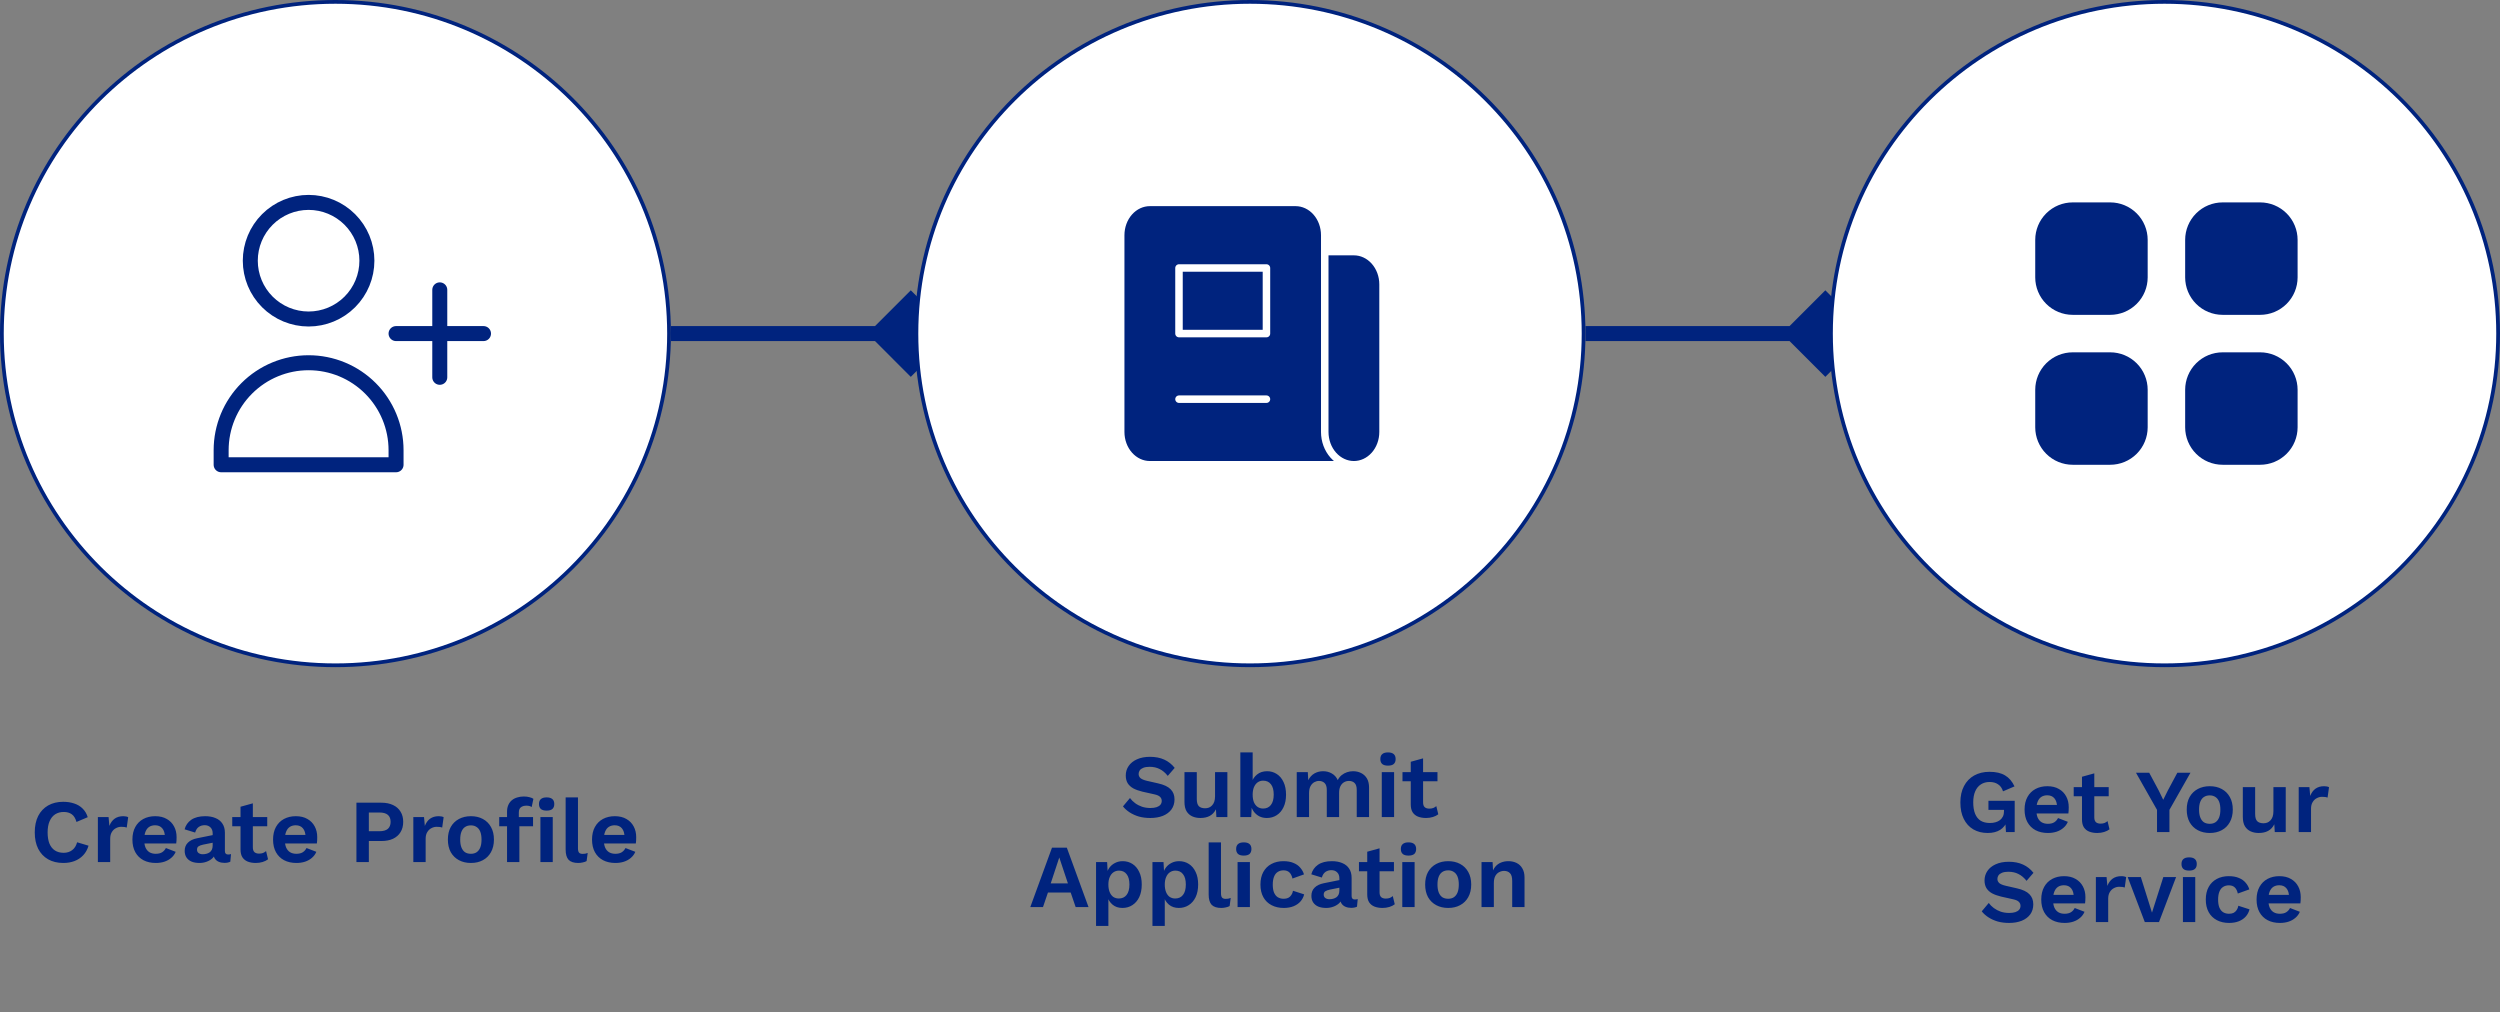 <svg width="667" height="270" viewBox="0 0 667 270" fill="none" xmlns="http://www.w3.org/2000/svg">
<rect x="0" y="0" width="667" height="270" fill="#808080" stroke="none"/>
<path d="M23.624 225.632C23.32 226.656 22.84 227.512 22.184 228.2C21.528 228.888 20.752 229.4 19.856 229.736C18.96 230.072 17.976 230.24 16.904 230.24C15.336 230.24 13.976 229.912 12.824 229.256C11.688 228.6 10.808 227.664 10.184 226.448C9.576 225.232 9.272 223.776 9.272 222.08C9.272 220.384 9.576 218.928 10.184 217.712C10.808 216.496 11.688 215.56 12.824 214.904C13.976 214.248 15.32 213.92 16.856 213.92C17.944 213.92 18.928 214.072 19.808 214.376C20.688 214.664 21.432 215.112 22.04 215.72C22.664 216.328 23.12 217.096 23.408 218.024L20.408 219.296C20.136 218.336 19.72 217.656 19.16 217.256C18.6 216.84 17.88 216.632 17 216.632C16.136 216.632 15.376 216.84 14.72 217.256C14.08 217.672 13.584 218.288 13.232 219.104C12.88 219.904 12.704 220.896 12.704 222.08C12.704 223.248 12.864 224.24 13.184 225.056C13.52 225.872 14.008 226.488 14.648 226.904C15.288 227.32 16.072 227.528 17 227.528C17.864 227.528 18.608 227.296 19.232 226.832C19.872 226.368 20.32 225.664 20.576 224.72L23.624 225.632ZM26.111 230V218H28.967L29.183 220.352C29.503 219.52 29.967 218.88 30.575 218.432C31.199 217.984 31.975 217.76 32.903 217.76C33.175 217.76 33.423 217.784 33.647 217.832C33.871 217.88 34.055 217.944 34.199 218.024L33.815 220.784C33.655 220.72 33.455 220.672 33.215 220.64C32.991 220.608 32.695 220.592 32.327 220.592C31.847 220.592 31.383 220.712 30.935 220.952C30.487 221.176 30.119 221.528 29.831 222.008C29.543 222.472 29.399 223.064 29.399 223.784V230H26.111ZM41.569 230.24C40.305 230.24 39.201 229.992 38.257 229.496C37.329 229 36.609 228.288 36.097 227.36C35.585 226.432 35.329 225.312 35.329 224C35.329 222.688 35.585 221.568 36.097 220.64C36.609 219.712 37.321 219 38.233 218.504C39.161 218.008 40.217 217.76 41.401 217.76C42.617 217.76 43.649 218.008 44.497 218.504C45.345 218.984 45.993 219.648 46.441 220.496C46.889 221.328 47.113 222.28 47.113 223.352C47.113 223.672 47.105 223.976 47.089 224.264C47.073 224.552 47.049 224.808 47.017 225.032H37.441V222.752H45.577L43.993 223.328C43.993 222.32 43.761 221.544 43.297 221C42.849 220.456 42.209 220.184 41.377 220.184C40.769 220.184 40.241 220.328 39.793 220.616C39.361 220.904 39.033 221.336 38.809 221.912C38.585 222.472 38.473 223.184 38.473 224.048C38.473 224.896 38.593 225.6 38.833 226.16C39.089 226.704 39.441 227.112 39.889 227.384C40.353 227.656 40.905 227.792 41.545 227.792C42.249 227.792 42.817 227.656 43.249 227.384C43.681 227.112 44.017 226.736 44.257 226.256L46.873 227.264C46.617 227.888 46.225 228.424 45.697 228.872C45.185 229.32 44.569 229.664 43.849 229.904C43.145 230.128 42.385 230.24 41.569 230.24ZM56.74 222.344C56.74 221.656 56.54 221.12 56.14 220.736C55.756 220.352 55.244 220.16 54.604 220.16C54.012 220.16 53.492 220.312 53.044 220.616C52.596 220.92 52.268 221.424 52.06 222.128L49.252 221.264C49.524 220.208 50.116 219.36 51.028 218.72C51.956 218.08 53.196 217.76 54.748 217.76C55.804 217.76 56.724 217.928 57.508 218.264C58.292 218.584 58.9 219.072 59.332 219.728C59.78 220.384 60.004 221.208 60.004 222.2V227.072C60.004 227.68 60.292 227.984 60.868 227.984C61.14 227.984 61.396 227.944 61.636 227.864L61.444 229.904C61.028 230.112 60.508 230.216 59.884 230.216C59.324 230.216 58.82 230.12 58.372 229.928C57.924 229.736 57.572 229.448 57.316 229.064C57.06 228.664 56.932 228.168 56.932 227.576V227.48L57.508 227.384C57.412 227.992 57.148 228.512 56.716 228.944C56.284 229.36 55.756 229.68 55.132 229.904C54.524 230.128 53.892 230.24 53.236 230.24C52.42 230.24 51.716 230.12 51.124 229.88C50.532 229.624 50.076 229.256 49.756 228.776C49.436 228.296 49.276 227.704 49.276 227C49.276 226.104 49.564 225.376 50.14 224.816C50.716 224.24 51.54 223.848 52.612 223.64L57.124 222.728L57.1 224.768L54.22 225.344C53.676 225.456 53.26 225.608 52.972 225.8C52.7 225.976 52.564 226.272 52.564 226.688C52.564 227.088 52.708 227.392 52.996 227.6C53.3 227.808 53.66 227.912 54.076 227.912C54.412 227.912 54.74 227.872 55.06 227.792C55.38 227.712 55.668 227.584 55.924 227.408C56.18 227.232 56.38 226.992 56.524 226.688C56.668 226.384 56.74 226.016 56.74 225.584V222.344ZM67.46 214.328V226.088C67.46 226.664 67.604 227.088 67.892 227.36C68.196 227.616 68.604 227.744 69.116 227.744C69.516 227.744 69.868 227.688 70.172 227.576C70.476 227.448 70.748 227.28 70.988 227.072L71.516 229.256C71.132 229.56 70.652 229.8 70.076 229.976C69.5 230.152 68.892 230.24 68.252 230.24C67.452 230.24 66.74 230.12 66.116 229.88C65.508 229.64 65.028 229.256 64.676 228.728C64.34 228.2 64.172 227.496 64.172 226.616V215.24L67.46 214.328ZM71.3 218V220.448H61.964V218H71.3ZM79.093 230.24C77.829 230.24 76.725 229.992 75.781 229.496C74.853 229 74.133 228.288 73.621 227.36C73.109 226.432 72.853 225.312 72.853 224C72.853 222.688 73.109 221.568 73.621 220.64C74.133 219.712 74.845 219 75.757 218.504C76.685 218.008 77.741 217.76 78.925 217.76C80.141 217.76 81.173 218.008 82.021 218.504C82.869 218.984 83.517 219.648 83.965 220.496C84.413 221.328 84.637 222.28 84.637 223.352C84.637 223.672 84.629 223.976 84.613 224.264C84.597 224.552 84.573 224.808 84.541 225.032H74.965V222.752H83.101L81.517 223.328C81.517 222.32 81.285 221.544 80.821 221C80.373 220.456 79.733 220.184 78.901 220.184C78.293 220.184 77.765 220.328 77.317 220.616C76.885 220.904 76.557 221.336 76.333 221.912C76.109 222.472 75.997 223.184 75.997 224.048C75.997 224.896 76.117 225.6 76.357 226.16C76.613 226.704 76.965 227.112 77.413 227.384C77.877 227.656 78.429 227.792 79.069 227.792C79.773 227.792 80.341 227.656 80.773 227.384C81.205 227.112 81.541 226.736 81.781 226.256L84.397 227.264C84.141 227.888 83.749 228.424 83.221 228.872C82.709 229.32 82.093 229.664 81.373 229.904C80.669 230.128 79.909 230.24 79.093 230.24ZM101.743 214.16C102.959 214.16 103.999 214.368 104.863 214.784C105.727 215.184 106.391 215.768 106.855 216.536C107.335 217.288 107.575 218.2 107.575 219.272C107.575 220.344 107.335 221.264 106.855 222.032C106.391 222.784 105.727 223.368 104.863 223.784C103.999 224.184 102.959 224.384 101.743 224.384H98.407V230H95.095V214.16H101.743ZM101.239 221.768C102.231 221.768 102.975 221.56 103.471 221.144C103.967 220.712 104.215 220.088 104.215 219.272C104.215 218.44 103.967 217.816 103.471 217.4C102.975 216.984 102.231 216.776 101.239 216.776H98.407V221.768H101.239ZM110.275 230V218H113.131L113.347 220.352C113.667 219.52 114.131 218.88 114.739 218.432C115.363 217.984 116.139 217.76 117.067 217.76C117.339 217.76 117.587 217.784 117.811 217.832C118.035 217.88 118.219 217.944 118.363 218.024L117.979 220.784C117.819 220.72 117.619 220.672 117.379 220.64C117.155 220.608 116.859 220.592 116.491 220.592C116.011 220.592 115.547 220.712 115.099 220.952C114.651 221.176 114.283 221.528 113.995 222.008C113.707 222.472 113.563 223.064 113.563 223.784V230H110.275ZM125.638 217.76C126.854 217.76 127.918 218.008 128.83 218.504C129.758 219 130.478 219.712 130.99 220.64C131.518 221.568 131.782 222.688 131.782 224C131.782 225.296 131.518 226.416 130.99 227.36C130.478 228.288 129.758 229 128.83 229.496C127.918 229.992 126.854 230.24 125.638 230.24C124.438 230.24 123.374 229.992 122.446 229.496C121.518 229 120.79 228.288 120.262 227.36C119.75 226.416 119.494 225.296 119.494 224C119.494 222.688 119.75 221.568 120.262 220.64C120.79 219.712 121.518 219 122.446 218.504C123.374 218.008 124.438 217.76 125.638 217.76ZM125.638 220.208C125.03 220.208 124.51 220.352 124.078 220.64C123.662 220.912 123.342 221.328 123.118 221.888C122.894 222.448 122.782 223.152 122.782 224C122.782 224.848 122.894 225.552 123.118 226.112C123.342 226.672 123.662 227.096 124.078 227.384C124.51 227.656 125.03 227.792 125.638 227.792C126.23 227.792 126.734 227.656 127.15 227.384C127.582 227.096 127.91 226.672 128.134 226.112C128.358 225.552 128.47 224.848 128.47 224C128.47 223.152 128.358 222.448 128.134 221.888C127.91 221.328 127.582 220.912 127.15 220.64C126.734 220.352 126.23 220.208 125.638 220.208ZM139.768 212.504C140.328 212.504 140.832 212.568 141.28 212.696C141.744 212.808 142.088 212.952 142.312 213.128L141.856 215.312C141.68 215.2 141.48 215.112 141.256 215.048C141.032 214.984 140.768 214.952 140.464 214.952C139.84 214.952 139.344 215.096 138.976 215.384C138.608 215.656 138.424 216.128 138.424 216.8V218.456L138.568 219.104V230H135.28V216.56C135.28 215.888 135.392 215.296 135.616 214.784C135.84 214.272 136.152 213.848 136.552 213.512C136.952 213.176 137.424 212.928 137.968 212.768C138.528 212.592 139.128 212.504 139.768 212.504ZM142.216 218V220.448H133.192V218H142.216ZM145.84 216.272C145.152 216.272 144.64 216.128 144.304 215.84C143.968 215.536 143.8 215.096 143.8 214.52C143.8 213.928 143.968 213.488 144.304 213.2C144.64 212.896 145.152 212.744 145.84 212.744C146.528 212.744 147.04 212.896 147.376 213.2C147.712 213.488 147.88 213.928 147.88 214.52C147.88 215.096 147.712 215.536 147.376 215.84C147.04 216.128 146.528 216.272 145.84 216.272ZM147.472 218V230H144.184V218H147.472ZM154.202 212.744V226.304C154.202 226.864 154.298 227.256 154.49 227.48C154.682 227.704 155.002 227.816 155.45 227.816C155.722 227.816 155.946 227.8 156.122 227.768C156.298 227.72 156.522 227.656 156.794 227.576L156.506 229.736C156.234 229.896 155.89 230.016 155.474 230.096C155.074 230.192 154.674 230.24 154.274 230.24C153.106 230.24 152.25 229.96 151.706 229.4C151.178 228.824 150.914 227.912 150.914 226.664V212.744H154.202ZM164.194 230.24C162.93 230.24 161.826 229.992 160.882 229.496C159.954 229 159.234 228.288 158.722 227.36C158.21 226.432 157.954 225.312 157.954 224C157.954 222.688 158.21 221.568 158.722 220.64C159.234 219.712 159.946 219 160.858 218.504C161.786 218.008 162.842 217.76 164.026 217.76C165.242 217.76 166.274 218.008 167.122 218.504C167.97 218.984 168.618 219.648 169.066 220.496C169.514 221.328 169.738 222.28 169.738 223.352C169.738 223.672 169.73 223.976 169.714 224.264C169.698 224.552 169.674 224.808 169.642 225.032H160.066V222.752H168.202L166.618 223.328C166.618 222.32 166.386 221.544 165.922 221C165.474 220.456 164.834 220.184 164.002 220.184C163.394 220.184 162.866 220.328 162.418 220.616C161.986 220.904 161.658 221.336 161.434 221.912C161.21 222.472 161.098 223.184 161.098 224.048C161.098 224.896 161.218 225.6 161.458 226.16C161.714 226.704 162.066 227.112 162.514 227.384C162.978 227.656 163.53 227.792 164.17 227.792C164.874 227.792 165.442 227.656 165.874 227.384C166.306 227.112 166.642 226.736 166.882 226.256L169.498 227.264C169.242 227.888 168.85 228.424 168.322 228.872C167.81 229.32 167.194 229.664 166.474 229.904C165.77 230.128 165.01 230.24 164.194 230.24Z" fill="#00237E"/>
<path d="M306.832 201.92C308.272 201.92 309.536 202.168 310.624 202.664C311.712 203.16 312.64 203.896 313.408 204.872L311.56 207.008C310.904 206.176 310.184 205.568 309.4 205.184C308.632 204.784 307.736 204.584 306.712 204.584C306.04 204.584 305.48 204.672 305.032 204.848C304.6 205.024 304.28 205.256 304.072 205.544C303.88 205.832 303.784 206.152 303.784 206.504C303.784 206.936 303.952 207.304 304.288 207.608C304.624 207.896 305.2 208.136 306.016 208.328L308.968 209C310.536 209.352 311.656 209.88 312.328 210.584C313.016 211.272 313.36 212.168 313.36 213.272C313.36 214.312 313.088 215.208 312.544 215.96C312 216.696 311.24 217.264 310.264 217.664C309.288 218.048 308.168 218.24 306.904 218.24C305.8 218.24 304.784 218.112 303.856 217.856C302.944 217.584 302.128 217.216 301.408 216.752C300.688 216.288 300.088 215.752 299.608 215.144L301.48 212.912C301.848 213.424 302.304 213.88 302.848 214.28C303.392 214.68 304.008 215 304.696 215.24C305.4 215.464 306.136 215.576 306.904 215.576C307.56 215.576 308.112 215.504 308.56 215.36C309.024 215.2 309.368 214.984 309.592 214.712C309.832 214.424 309.952 214.08 309.952 213.68C309.952 213.264 309.808 212.912 309.52 212.624C309.248 212.32 308.736 212.088 307.984 211.928L304.768 211.208C303.84 210.984 303.04 210.696 302.368 210.344C301.712 209.976 301.208 209.512 300.856 208.952C300.52 208.376 300.352 207.696 300.352 206.912C300.352 205.968 300.608 205.12 301.12 204.368C301.632 203.616 302.368 203.024 303.328 202.592C304.304 202.144 305.472 201.92 306.832 201.92ZM320.263 218.24C319.463 218.24 318.743 218.096 318.103 217.808C317.463 217.52 316.951 217.064 316.567 216.44C316.199 215.8 316.015 214.976 316.015 213.968V206H319.303V213.176C319.303 214.104 319.495 214.752 319.879 215.12C320.263 215.472 320.815 215.648 321.535 215.648C321.871 215.648 322.199 215.592 322.519 215.48C322.839 215.352 323.119 215.16 323.359 214.904C323.615 214.648 323.815 214.32 323.959 213.92C324.103 213.504 324.175 213.016 324.175 212.456V206H327.463V218H324.535L324.415 215.912C324.015 216.712 323.463 217.304 322.759 217.688C322.071 218.056 321.239 218.24 320.263 218.24ZM337.979 218.24C337.243 218.24 336.571 218.088 335.963 217.784C335.371 217.464 334.875 217.032 334.475 216.488C334.091 215.928 333.827 215.304 333.683 214.616L334.019 214.184L333.827 218H330.923V200.744H334.211V209.384L333.899 208.88C334.155 207.984 334.643 207.24 335.363 206.648C336.083 206.056 336.987 205.76 338.075 205.76C339.019 205.76 339.875 206.008 340.643 206.504C341.411 207 342.011 207.712 342.443 208.64C342.891 209.568 343.115 210.696 343.115 212.024C343.115 213.32 342.891 214.432 342.443 215.36C342.011 216.288 341.403 217 340.619 217.496C339.851 217.992 338.971 218.24 337.979 218.24ZM336.995 215.72C337.875 215.72 338.563 215.408 339.059 214.784C339.571 214.144 339.827 213.216 339.827 212C339.827 210.784 339.579 209.864 339.083 209.24C338.587 208.6 337.899 208.28 337.019 208.28C336.443 208.28 335.947 208.432 335.531 208.736C335.115 209.04 334.787 209.472 334.547 210.032C334.323 210.592 334.211 211.256 334.211 212.024C334.211 212.808 334.323 213.48 334.547 214.04C334.787 214.584 335.115 215 335.531 215.288C335.963 215.576 336.451 215.72 336.995 215.72ZM345.97 218V206H348.922L349.042 208.16C349.442 207.36 349.986 206.76 350.674 206.36C351.378 205.96 352.154 205.76 353.002 205.76C353.866 205.76 354.642 205.96 355.33 206.36C356.034 206.76 356.562 207.352 356.914 208.136C357.17 207.608 357.514 207.168 357.946 206.816C358.378 206.464 358.858 206.2 359.386 206.024C359.914 205.848 360.45 205.76 360.994 205.76C361.778 205.76 362.49 205.92 363.13 206.24C363.786 206.56 364.306 207.04 364.69 207.68C365.074 208.32 365.266 209.136 365.266 210.128V218H361.978V210.776C361.978 209.896 361.786 209.272 361.402 208.904C361.018 208.536 360.522 208.352 359.914 208.352C359.434 208.352 358.986 208.472 358.57 208.712C358.17 208.952 357.85 209.312 357.61 209.792C357.386 210.256 357.274 210.84 357.274 211.544V218H353.986V210.776C353.986 209.896 353.786 209.272 353.386 208.904C353.002 208.536 352.506 208.352 351.898 208.352C351.482 208.352 351.066 208.464 350.65 208.688C350.25 208.912 349.914 209.264 349.642 209.744C349.386 210.224 349.258 210.856 349.258 211.64V218H345.97ZM370.314 204.272C369.626 204.272 369.114 204.128 368.778 203.84C368.442 203.536 368.274 203.096 368.274 202.52C368.274 201.928 368.442 201.488 368.778 201.2C369.114 200.896 369.626 200.744 370.314 200.744C371.002 200.744 371.514 200.896 371.85 201.2C372.186 201.488 372.354 201.928 372.354 202.52C372.354 203.096 372.186 203.536 371.85 203.84C371.514 204.128 371.002 204.272 370.314 204.272ZM371.946 206V218H368.658V206H371.946ZM379.679 202.328V214.088C379.679 214.664 379.823 215.088 380.111 215.36C380.415 215.616 380.823 215.744 381.335 215.744C381.735 215.744 382.087 215.688 382.391 215.576C382.695 215.448 382.967 215.28 383.207 215.072L383.735 217.256C383.351 217.56 382.871 217.8 382.295 217.976C381.719 218.152 381.111 218.24 380.471 218.24C379.671 218.24 378.959 218.12 378.335 217.88C377.727 217.64 377.247 217.256 376.895 216.728C376.559 216.2 376.391 215.496 376.391 214.616V203.24L379.679 202.328ZM383.519 206V208.448H374.183V206H383.519ZM290.414 242H286.982L285.662 238.136H279.59L278.27 242H274.886L280.67 226.16H284.63L290.414 242ZM280.334 235.688H284.918L282.614 228.776L280.334 235.688ZM292.427 247.04V230H295.379L295.595 233.816L295.187 233.384C295.331 232.68 295.595 232.056 295.979 231.512C296.379 230.968 296.883 230.544 297.491 230.24C298.099 229.92 298.779 229.76 299.531 229.76C300.507 229.76 301.379 230.008 302.147 230.504C302.915 231 303.515 231.712 303.947 232.64C304.395 233.552 304.619 234.664 304.619 235.976C304.619 237.288 304.395 238.416 303.947 239.36C303.499 240.288 302.883 241 302.099 241.496C301.331 241.992 300.451 242.24 299.459 242.24C298.403 242.24 297.523 241.944 296.819 241.352C296.131 240.76 295.659 240.016 295.403 239.12L295.715 238.616V247.04H292.427ZM298.499 239.72C299.379 239.72 300.067 239.408 300.563 238.784C301.075 238.144 301.331 237.216 301.331 236C301.331 234.784 301.083 233.864 300.587 233.24C300.107 232.6 299.427 232.28 298.547 232.28C297.987 232.28 297.491 232.432 297.059 232.736C296.643 233.024 296.315 233.448 296.075 234.008C295.835 234.552 295.715 235.216 295.715 236C295.715 236.768 295.827 237.432 296.051 237.992C296.275 238.552 296.595 238.984 297.011 239.288C297.443 239.576 297.939 239.72 298.499 239.72ZM307.474 247.04V230H310.426L310.642 233.816L310.234 233.384C310.378 232.68 310.642 232.056 311.026 231.512C311.426 230.968 311.93 230.544 312.538 230.24C313.146 229.92 313.826 229.76 314.578 229.76C315.554 229.76 316.426 230.008 317.194 230.504C317.962 231 318.562 231.712 318.994 232.64C319.442 233.552 319.666 234.664 319.666 235.976C319.666 237.288 319.442 238.416 318.994 239.36C318.546 240.288 317.93 241 317.146 241.496C316.378 241.992 315.498 242.24 314.506 242.24C313.45 242.24 312.57 241.944 311.866 241.352C311.178 240.76 310.706 240.016 310.45 239.12L310.762 238.616V247.04H307.474ZM313.546 239.72C314.426 239.72 315.114 239.408 315.61 238.784C316.122 238.144 316.378 237.216 316.378 236C316.378 234.784 316.13 233.864 315.634 233.24C315.154 232.6 314.474 232.28 313.594 232.28C313.034 232.28 312.538 232.432 312.106 232.736C311.69 233.024 311.362 233.448 311.122 234.008C310.882 234.552 310.762 235.216 310.762 236C310.762 236.768 310.874 237.432 311.098 237.992C311.322 238.552 311.642 238.984 312.058 239.288C312.49 239.576 312.986 239.72 313.546 239.72ZM325.761 224.744V238.304C325.761 238.864 325.857 239.256 326.049 239.48C326.241 239.704 326.561 239.816 327.009 239.816C327.281 239.816 327.505 239.8 327.681 239.768C327.857 239.72 328.081 239.656 328.353 239.576L328.065 241.736C327.793 241.896 327.449 242.016 327.033 242.096C326.633 242.192 326.233 242.24 325.833 242.24C324.665 242.24 323.809 241.96 323.265 241.4C322.737 240.824 322.473 239.912 322.473 238.664V224.744H325.761ZM331.841 228.272C331.153 228.272 330.641 228.128 330.305 227.84C329.969 227.536 329.801 227.096 329.801 226.52C329.801 225.928 329.969 225.488 330.305 225.2C330.641 224.896 331.153 224.744 331.841 224.744C332.529 224.744 333.041 224.896 333.377 225.2C333.713 225.488 333.881 225.928 333.881 226.52C333.881 227.096 333.713 227.536 333.377 227.84C333.041 228.128 332.529 228.272 331.841 228.272ZM333.473 230V242H330.185V230H333.473ZM342.406 229.76C343.478 229.76 344.382 229.92 345.118 230.24C345.87 230.544 346.47 230.968 346.918 231.512C347.382 232.04 347.71 232.632 347.902 233.288L344.83 234.392C344.67 233.672 344.398 233.128 344.014 232.76C343.63 232.392 343.11 232.208 342.454 232.208C341.846 232.208 341.326 232.352 340.894 232.64C340.462 232.912 340.134 233.336 339.91 233.912C339.686 234.472 339.574 235.176 339.574 236.024C339.574 236.872 339.686 237.576 339.91 238.136C340.15 238.696 340.486 239.112 340.918 239.384C341.366 239.656 341.886 239.792 342.478 239.792C342.958 239.792 343.366 239.712 343.702 239.552C344.038 239.376 344.31 239.128 344.518 238.808C344.742 238.488 344.894 238.104 344.974 237.656L347.95 238.616C347.774 239.336 347.446 239.968 346.966 240.512C346.486 241.056 345.87 241.48 345.118 241.784C344.366 242.088 343.494 242.24 342.502 242.24C341.27 242.24 340.182 241.992 339.238 241.496C338.294 241 337.566 240.288 337.054 239.36C336.542 238.432 336.286 237.312 336.286 236C336.286 234.688 336.542 233.568 337.054 232.64C337.566 231.712 338.286 231 339.214 230.504C340.142 230.008 341.206 229.76 342.406 229.76ZM357.345 234.344C357.345 233.656 357.145 233.12 356.745 232.736C356.361 232.352 355.849 232.16 355.209 232.16C354.617 232.16 354.097 232.312 353.649 232.616C353.201 232.92 352.873 233.424 352.665 234.128L349.857 233.264C350.129 232.208 350.721 231.36 351.633 230.72C352.561 230.08 353.801 229.76 355.353 229.76C356.409 229.76 357.329 229.928 358.113 230.264C358.897 230.584 359.505 231.072 359.937 231.728C360.385 232.384 360.609 233.208 360.609 234.2V239.072C360.609 239.68 360.897 239.984 361.473 239.984C361.745 239.984 362.001 239.944 362.241 239.864L362.049 241.904C361.633 242.112 361.113 242.216 360.489 242.216C359.929 242.216 359.425 242.12 358.977 241.928C358.529 241.736 358.177 241.448 357.921 241.064C357.665 240.664 357.537 240.168 357.537 239.576V239.48L358.113 239.384C358.017 239.992 357.753 240.512 357.321 240.944C356.889 241.36 356.361 241.68 355.737 241.904C355.129 242.128 354.497 242.24 353.841 242.24C353.025 242.24 352.321 242.12 351.729 241.88C351.137 241.624 350.681 241.256 350.361 240.776C350.041 240.296 349.881 239.704 349.881 239C349.881 238.104 350.169 237.376 350.745 236.816C351.321 236.24 352.145 235.848 353.217 235.64L357.729 234.728L357.705 236.768L354.825 237.344C354.281 237.456 353.865 237.608 353.577 237.8C353.305 237.976 353.169 238.272 353.169 238.688C353.169 239.088 353.313 239.392 353.601 239.6C353.905 239.808 354.265 239.912 354.681 239.912C355.017 239.912 355.345 239.872 355.665 239.792C355.985 239.712 356.273 239.584 356.529 239.408C356.785 239.232 356.985 238.992 357.129 238.688C357.273 238.384 357.345 238.016 357.345 237.584V234.344ZM368.066 226.328V238.088C368.066 238.664 368.21 239.088 368.498 239.36C368.802 239.616 369.21 239.744 369.722 239.744C370.122 239.744 370.474 239.688 370.778 239.576C371.082 239.448 371.354 239.28 371.594 239.072L372.122 241.256C371.738 241.56 371.258 241.8 370.682 241.976C370.106 242.152 369.498 242.24 368.858 242.24C368.058 242.24 367.346 242.12 366.722 241.88C366.114 241.64 365.634 241.256 365.282 240.728C364.946 240.2 364.778 239.496 364.778 238.616V227.24L368.066 226.328ZM371.906 230V232.448H362.57V230H371.906ZM375.786 228.272C375.098 228.272 374.586 228.128 374.25 227.84C373.914 227.536 373.746 227.096 373.746 226.52C373.746 225.928 373.914 225.488 374.25 225.2C374.586 224.896 375.098 224.744 375.786 224.744C376.474 224.744 376.986 224.896 377.322 225.2C377.658 225.488 377.826 225.928 377.826 226.52C377.826 227.096 377.658 227.536 377.322 227.84C376.986 228.128 376.474 228.272 375.786 228.272ZM377.418 230V242H374.13V230H377.418ZM386.376 229.76C387.592 229.76 388.656 230.008 389.568 230.504C390.496 231 391.216 231.712 391.728 232.64C392.256 233.568 392.52 234.688 392.52 236C392.52 237.296 392.256 238.416 391.728 239.36C391.216 240.288 390.496 241 389.568 241.496C388.656 241.992 387.592 242.24 386.376 242.24C385.176 242.24 384.112 241.992 383.184 241.496C382.256 241 381.528 240.288 381 239.36C380.488 238.416 380.232 237.296 380.232 236C380.232 234.688 380.488 233.568 381 232.64C381.528 231.712 382.256 231 383.184 230.504C384.112 230.008 385.176 229.76 386.376 229.76ZM386.376 232.208C385.768 232.208 385.248 232.352 384.816 232.64C384.4 232.912 384.08 233.328 383.856 233.888C383.632 234.448 383.52 235.152 383.52 236C383.52 236.848 383.632 237.552 383.856 238.112C384.08 238.672 384.4 239.096 384.816 239.384C385.248 239.656 385.768 239.792 386.376 239.792C386.968 239.792 387.472 239.656 387.888 239.384C388.32 239.096 388.648 238.672 388.872 238.112C389.096 237.552 389.208 236.848 389.208 236C389.208 235.152 389.096 234.448 388.872 233.888C388.648 233.328 388.32 232.912 387.888 232.64C387.472 232.352 386.968 232.208 386.376 232.208ZM395.271 242V230H398.223L398.415 233.6L398.007 233.216C398.199 232.432 398.503 231.784 398.919 231.272C399.335 230.76 399.839 230.384 400.431 230.144C401.039 229.888 401.703 229.76 402.423 229.76C403.255 229.76 403.991 229.92 404.631 230.24C405.287 230.56 405.799 231.048 406.167 231.704C406.551 232.344 406.743 233.152 406.743 234.128V242H403.455V235.064C403.455 234.04 403.255 233.336 402.855 232.952C402.455 232.552 401.935 232.352 401.295 232.352C400.847 232.352 400.407 232.464 399.975 232.688C399.559 232.896 399.215 233.24 398.943 233.72C398.687 234.2 398.559 234.84 398.559 235.64V242H395.271Z" fill="#00237E"/>
<path d="M530.322 222.24C528.866 222.24 527.586 221.92 526.482 221.28C525.394 220.64 524.546 219.712 523.938 218.496C523.33 217.28 523.026 215.816 523.026 214.104C523.026 212.408 523.346 210.952 523.986 209.736C524.626 208.504 525.53 207.56 526.698 206.904C527.882 206.248 529.25 205.92 530.802 205.92C532.514 205.92 533.898 206.24 534.954 206.88C536.01 207.504 536.85 208.48 537.474 209.808L534.402 211.128C534.146 210.28 533.706 209.656 533.082 209.256C532.474 208.84 531.722 208.632 530.826 208.632C529.93 208.632 529.154 208.848 528.498 209.28C527.842 209.696 527.338 210.312 526.986 211.128C526.634 211.928 526.458 212.912 526.458 214.08C526.458 215.28 526.626 216.296 526.962 217.128C527.298 217.944 527.794 218.56 528.45 218.976C529.122 219.376 529.946 219.576 530.922 219.576C531.45 219.576 531.938 219.512 532.386 219.384C532.85 219.256 533.25 219.064 533.586 218.808C533.922 218.552 534.186 218.224 534.378 217.824C534.57 217.424 534.666 216.96 534.666 216.432V216.072H530.514V213.648H537.522V222H535.194L534.954 218.544L535.53 218.952C535.178 220.008 534.554 220.824 533.658 221.4C532.778 221.96 531.666 222.24 530.322 222.24ZM546.394 222.24C545.13 222.24 544.026 221.992 543.082 221.496C542.154 221 541.434 220.288 540.922 219.36C540.41 218.432 540.154 217.312 540.154 216C540.154 214.688 540.41 213.568 540.922 212.64C541.434 211.712 542.146 211 543.058 210.504C543.986 210.008 545.042 209.76 546.226 209.76C547.442 209.76 548.474 210.008 549.322 210.504C550.17 210.984 550.818 211.648 551.266 212.496C551.714 213.328 551.938 214.28 551.938 215.352C551.938 215.672 551.93 215.976 551.914 216.264C551.898 216.552 551.874 216.808 551.842 217.032H542.266V214.752H550.402L548.818 215.328C548.818 214.32 548.586 213.544 548.122 213C547.674 212.456 547.034 212.184 546.202 212.184C545.594 212.184 545.066 212.328 544.618 212.616C544.186 212.904 543.858 213.336 543.634 213.912C543.41 214.472 543.298 215.184 543.298 216.048C543.298 216.896 543.418 217.6 543.658 218.16C543.914 218.704 544.266 219.112 544.714 219.384C545.178 219.656 545.73 219.792 546.37 219.792C547.074 219.792 547.642 219.656 548.074 219.384C548.506 219.112 548.842 218.736 549.082 218.256L551.698 219.264C551.442 219.888 551.05 220.424 550.522 220.872C550.01 221.32 549.394 221.664 548.674 221.904C547.97 222.128 547.21 222.24 546.394 222.24ZM558.761 206.328V218.088C558.761 218.664 558.905 219.088 559.193 219.36C559.497 219.616 559.905 219.744 560.417 219.744C560.817 219.744 561.169 219.688 561.473 219.576C561.777 219.448 562.049 219.28 562.289 219.072L562.817 221.256C562.433 221.56 561.953 221.8 561.377 221.976C560.801 222.152 560.193 222.24 559.553 222.24C558.753 222.24 558.041 222.12 557.417 221.88C556.809 221.64 556.329 221.256 555.977 220.728C555.641 220.2 555.473 219.496 555.473 218.616V207.24L558.761 206.328ZM562.601 210V212.448H553.265V210H562.601ZM584.421 206.16L578.805 216.072V222H575.493V216.072L569.877 206.16H573.405L575.949 210.912L577.149 213.384L578.373 210.912L580.917 206.16H584.421ZM589.563 209.76C590.779 209.76 591.843 210.008 592.755 210.504C593.683 211 594.403 211.712 594.915 212.64C595.443 213.568 595.707 214.688 595.707 216C595.707 217.296 595.443 218.416 594.915 219.36C594.403 220.288 593.683 221 592.755 221.496C591.843 221.992 590.779 222.24 589.563 222.24C588.363 222.24 587.299 221.992 586.371 221.496C585.443 221 584.715 220.288 584.187 219.36C583.675 218.416 583.419 217.296 583.419 216C583.419 214.688 583.675 213.568 584.187 212.64C584.715 211.712 585.443 211 586.371 210.504C587.299 210.008 588.363 209.76 589.563 209.76ZM589.563 212.208C588.955 212.208 588.435 212.352 588.003 212.64C587.587 212.912 587.267 213.328 587.043 213.888C586.819 214.448 586.707 215.152 586.707 216C586.707 216.848 586.819 217.552 587.043 218.112C587.267 218.672 587.587 219.096 588.003 219.384C588.435 219.656 588.955 219.792 589.563 219.792C590.155 219.792 590.659 219.656 591.075 219.384C591.507 219.096 591.835 218.672 592.059 218.112C592.283 217.552 592.395 216.848 592.395 216C592.395 215.152 592.283 214.448 592.059 213.888C591.835 213.328 591.507 212.912 591.075 212.64C590.659 212.352 590.155 212.208 589.563 212.208ZM602.634 222.24C601.834 222.24 601.114 222.096 600.474 221.808C599.834 221.52 599.322 221.064 598.938 220.44C598.57 219.8 598.386 218.976 598.386 217.968V210H601.674V217.176C601.674 218.104 601.866 218.752 602.25 219.12C602.634 219.472 603.186 219.648 603.906 219.648C604.242 219.648 604.57 219.592 604.89 219.48C605.21 219.352 605.49 219.16 605.73 218.904C605.986 218.648 606.186 218.32 606.33 217.92C606.474 217.504 606.546 217.016 606.546 216.456V210H609.834V222H606.906L606.786 219.912C606.386 220.712 605.834 221.304 605.13 221.688C604.442 222.056 603.61 222.24 602.634 222.24ZM613.294 222V210H616.15L616.366 212.352C616.686 211.52 617.15 210.88 617.758 210.432C618.382 209.984 619.158 209.76 620.086 209.76C620.358 209.76 620.606 209.784 620.83 209.832C621.054 209.88 621.238 209.944 621.382 210.024L620.998 212.784C620.838 212.72 620.638 212.672 620.398 212.64C620.174 212.608 619.878 212.592 619.51 212.592C619.03 212.592 618.566 212.712 618.118 212.952C617.67 213.176 617.302 213.528 617.014 214.008C616.726 214.472 616.582 215.064 616.582 215.784V222H613.294ZM535.953 229.92C537.393 229.92 538.657 230.168 539.745 230.664C540.833 231.16 541.761 231.896 542.529 232.872L540.681 235.008C540.025 234.176 539.305 233.568 538.521 233.184C537.753 232.784 536.857 232.584 535.833 232.584C535.161 232.584 534.601 232.672 534.153 232.848C533.721 233.024 533.401 233.256 533.193 233.544C533.001 233.832 532.905 234.152 532.905 234.504C532.905 234.936 533.073 235.304 533.409 235.608C533.745 235.896 534.321 236.136 535.137 236.328L538.089 237C539.657 237.352 540.777 237.88 541.449 238.584C542.137 239.272 542.481 240.168 542.481 241.272C542.481 242.312 542.209 243.208 541.665 243.96C541.121 244.696 540.361 245.264 539.385 245.664C538.409 246.048 537.289 246.24 536.025 246.24C534.921 246.24 533.905 246.112 532.977 245.856C532.065 245.584 531.249 245.216 530.529 244.752C529.809 244.288 529.209 243.752 528.729 243.144L530.601 240.912C530.969 241.424 531.425 241.88 531.969 242.28C532.513 242.68 533.129 243 533.817 243.24C534.521 243.464 535.257 243.576 536.025 243.576C536.681 243.576 537.233 243.504 537.681 243.36C538.145 243.2 538.489 242.984 538.713 242.712C538.953 242.424 539.073 242.08 539.073 241.68C539.073 241.264 538.929 240.912 538.641 240.624C538.369 240.32 537.857 240.088 537.105 239.928L533.889 239.208C532.961 238.984 532.161 238.696 531.489 238.344C530.833 237.976 530.329 237.512 529.977 236.952C529.641 236.376 529.473 235.696 529.473 234.912C529.473 233.968 529.729 233.12 530.241 232.368C530.753 231.616 531.489 231.024 532.449 230.592C533.425 230.144 534.593 229.92 535.953 229.92ZM550.847 246.24C549.583 246.24 548.479 245.992 547.535 245.496C546.607 245 545.887 244.288 545.375 243.36C544.863 242.432 544.607 241.312 544.607 240C544.607 238.688 544.863 237.568 545.375 236.64C545.887 235.712 546.599 235 547.511 234.504C548.439 234.008 549.495 233.76 550.679 233.76C551.895 233.76 552.927 234.008 553.775 234.504C554.623 234.984 555.271 235.648 555.719 236.496C556.167 237.328 556.391 238.28 556.391 239.352C556.391 239.672 556.383 239.976 556.367 240.264C556.351 240.552 556.327 240.808 556.295 241.032H546.719V238.752H554.855L553.271 239.328C553.271 238.32 553.039 237.544 552.575 237C552.127 236.456 551.487 236.184 550.655 236.184C550.047 236.184 549.519 236.328 549.071 236.616C548.639 236.904 548.311 237.336 548.087 237.912C547.863 238.472 547.751 239.184 547.751 240.048C547.751 240.896 547.871 241.6 548.111 242.16C548.367 242.704 548.719 243.112 549.167 243.384C549.631 243.656 550.183 243.792 550.823 243.792C551.527 243.792 552.095 243.656 552.527 243.384C552.959 243.112 553.295 242.736 553.535 242.256L556.151 243.264C555.895 243.888 555.503 244.424 554.975 244.872C554.463 245.32 553.847 245.664 553.127 245.904C552.423 246.128 551.663 246.24 550.847 246.24ZM559.177 246V234H562.033L562.249 236.352C562.569 235.52 563.033 234.88 563.641 234.432C564.265 233.984 565.041 233.76 565.969 233.76C566.241 233.76 566.489 233.784 566.713 233.832C566.937 233.88 567.121 233.944 567.265 234.024L566.881 236.784C566.721 236.72 566.521 236.672 566.281 236.64C566.057 236.608 565.761 236.592 565.393 236.592C564.913 236.592 564.449 236.712 564.001 236.952C563.553 237.176 563.185 237.528 562.897 238.008C562.609 238.472 562.465 239.064 562.465 239.784V246H559.177ZM577.174 234H580.582L576.022 246H572.23L567.67 234H571.174L574.15 243.48L577.174 234ZM584.06 232.272C583.372 232.272 582.86 232.128 582.524 231.84C582.188 231.536 582.02 231.096 582.02 230.52C582.02 229.928 582.188 229.488 582.524 229.2C582.86 228.896 583.372 228.744 584.06 228.744C584.748 228.744 585.26 228.896 585.596 229.2C585.932 229.488 586.1 229.928 586.1 230.52C586.1 231.096 585.932 231.536 585.596 231.84C585.26 232.128 584.748 232.272 584.06 232.272ZM585.692 234V246H582.404V234H585.692ZM594.625 233.76C595.697 233.76 596.601 233.92 597.337 234.24C598.089 234.544 598.689 234.968 599.137 235.512C599.601 236.04 599.929 236.632 600.121 237.288L597.049 238.392C596.889 237.672 596.617 237.128 596.233 236.76C595.849 236.392 595.329 236.208 594.673 236.208C594.065 236.208 593.545 236.352 593.113 236.64C592.681 236.912 592.353 237.336 592.129 237.912C591.905 238.472 591.793 239.176 591.793 240.024C591.793 240.872 591.905 241.576 592.129 242.136C592.369 242.696 592.705 243.112 593.137 243.384C593.585 243.656 594.105 243.792 594.697 243.792C595.177 243.792 595.585 243.712 595.921 243.552C596.257 243.376 596.529 243.128 596.737 242.808C596.961 242.488 597.113 242.104 597.193 241.656L600.169 242.616C599.993 243.336 599.665 243.968 599.185 244.512C598.705 245.056 598.089 245.48 597.337 245.784C596.585 246.088 595.713 246.24 594.721 246.24C593.489 246.24 592.401 245.992 591.457 245.496C590.513 245 589.785 244.288 589.273 243.36C588.761 242.432 588.505 241.312 588.505 240C588.505 238.688 588.761 237.568 589.273 236.64C589.785 235.712 590.505 235 591.433 234.504C592.361 234.008 593.425 233.76 594.625 233.76ZM608.292 246.24C607.028 246.24 605.924 245.992 604.98 245.496C604.052 245 603.332 244.288 602.82 243.36C602.308 242.432 602.052 241.312 602.052 240C602.052 238.688 602.308 237.568 602.82 236.64C603.332 235.712 604.044 235 604.956 234.504C605.884 234.008 606.94 233.76 608.124 233.76C609.34 233.76 610.372 234.008 611.22 234.504C612.068 234.984 612.716 235.648 613.164 236.496C613.612 237.328 613.836 238.28 613.836 239.352C613.836 239.672 613.828 239.976 613.812 240.264C613.796 240.552 613.772 240.808 613.74 241.032H604.164V238.752H612.3L610.716 239.328C610.716 238.32 610.484 237.544 610.02 237C609.572 236.456 608.932 236.184 608.1 236.184C607.492 236.184 606.964 236.328 606.516 236.616C606.084 236.904 605.756 237.336 605.532 237.912C605.308 238.472 605.196 239.184 605.196 240.048C605.196 240.896 605.316 241.6 605.556 242.16C605.812 242.704 606.164 243.112 606.612 243.384C607.076 243.656 607.628 243.792 608.268 243.792C608.972 243.792 609.54 243.656 609.972 243.384C610.404 243.112 610.74 242.736 610.98 242.256L613.596 243.264C613.34 243.888 612.948 244.424 612.42 244.872C611.908 245.32 611.292 245.664 610.572 245.904C609.868 246.128 609.108 246.24 608.292 246.24Z" fill="#00237E"/>
<path d="M254.547 89L243 77.453L231.453 89L243 100.547L254.547 89ZM179 91H243V87H179V91Z" fill="#00237E"/>
<path d="M498.547 89L487 77.453L475.453 89L487 100.547L498.547 89ZM423 91H487V87H423V91Z" fill="#00237E"/>
<path d="M178.5 89C178.5 137.875 138.656 177.5 89.5 177.5C40.344 177.5 0.5 137.875 0.5 89C0.5 40.125 40.344 0.5 89.5 0.5C138.656 0.5 178.5 40.125 178.5 89Z" fill="white" stroke="#00237E"/>
<path d="M97.889 69.556C97.889 73.681 96.25 77.638 93.333 80.555C90.415 83.472 86.459 85.111 82.333 85.111C78.208 85.111 74.251 83.472 71.334 80.555C68.417 77.638 66.778 73.681 66.778 69.556C66.778 65.43 68.417 61.473 71.334 58.556C74.251 55.639 78.208 54 82.333 54C86.459 54 90.415 55.639 93.333 58.556C96.25 61.473 97.889 65.43 97.889 69.556ZM59 120.111C59 113.923 61.458 107.988 65.834 103.612C70.21 99.236 76.145 96.778 82.333 96.778C88.522 96.778 94.457 99.236 98.832 103.612C103.208 107.988 105.667 113.923 105.667 120.111V124H59V120.111Z" fill="white"/>
<path d="M117.333 77.333V89M117.333 89V100.667M117.333 89H129M117.333 89H105.667M97.889 69.556C97.889 73.681 96.25 77.638 93.333 80.555C90.415 83.472 86.459 85.111 82.333 85.111C78.208 85.111 74.251 83.472 71.334 80.555C68.417 77.638 66.778 73.681 66.778 69.556C66.778 65.43 68.417 61.473 71.334 58.556C74.251 55.639 78.208 54 82.333 54C86.459 54 90.415 55.639 93.333 58.556C96.25 61.473 97.889 65.43 97.889 69.556ZM59 120.111C59 113.923 61.458 107.988 65.834 103.612C70.21 99.236 76.145 96.778 82.333 96.778C88.522 96.778 94.457 99.236 98.832 103.612C103.208 107.988 105.667 113.923 105.667 120.111V124H59V120.111Z" stroke="#00237E" stroke-width="4" stroke-linecap="round" stroke-linejoin="round"/>
<path d="M422.5 89C422.5 137.875 382.656 177.5 333.5 177.5C284.344 177.5 244.5 137.875 244.5 89C244.5 40.125 284.344 0.5 333.5 0.5C382.656 0.5 422.5 40.125 422.5 89Z" fill="white" stroke="#00237E"/>
<path d="M361.222 124H306.778C304.715 124 302.737 123.078 301.278 121.437C299.819 119.796 299 117.571 299 115.25V62.75C299 60.429 299.819 58.204 301.278 56.563C302.737 54.922 304.715 54 306.778 54H345.667C347.729 54 349.708 54.922 351.166 56.563C352.625 58.204 353.444 60.429 353.444 62.75V67.125M361.222 124C359.159 124 357.181 123.078 355.723 121.437C354.264 119.796 353.444 117.571 353.444 115.25V67.125M361.222 124C363.285 124 365.263 123.078 366.722 121.437C368.181 119.796 369 117.571 369 115.25V75.875C369 73.554 368.181 71.329 366.722 69.688C365.263 68.047 363.285 67.125 361.222 67.125H353.444M314.556 71.5H337.889V89H314.556V71.5Z" fill="#00237E"/>
<path d="M361.222 124H306.778C304.715 124 302.737 123.078 301.278 121.437C299.819 119.796 299 117.571 299 115.25V62.75C299 60.429 299.819 58.204 301.278 56.563C302.737 54.922 304.715 54 306.778 54H345.667C347.729 54 349.708 54.922 351.166 56.563C352.625 58.204 353.444 60.429 353.444 62.75V67.125M361.222 124C359.159 124 357.181 123.078 355.723 121.437C354.264 119.796 353.444 117.571 353.444 115.25V67.125M361.222 124C363.285 124 365.263 123.078 366.722 121.437C368.181 119.796 369 117.571 369 115.25V75.875C369 73.554 368.181 71.329 366.722 69.688C365.263 68.047 363.285 67.125 361.222 67.125H353.444M337.889 54H322.333M314.556 106.5H337.889M314.556 71.5H337.889V89H314.556V71.5Z" stroke="white" stroke-width="2" stroke-linecap="round" stroke-linejoin="round"/>
<path d="M666.5 89C666.5 137.875 626.656 177.5 577.5 177.5C528.344 177.5 488.5 137.875 488.5 89C488.5 40.125 528.344 0.5 577.5 0.5C626.656 0.5 666.5 40.125 666.5 89Z" fill="white" stroke="#00237E"/>
<path d="M553 54C550.348 54 547.804 55.054 545.929 56.929C544.054 58.804 543 61.348 543 64V74C543 76.652 544.054 79.196 545.929 81.071C547.804 82.946 550.348 84 553 84H563C565.652 84 568.196 82.946 570.071 81.071C571.946 79.196 573 76.652 573 74V64C573 61.348 571.946 58.804 570.071 56.929C568.196 55.054 565.652 54 563 54H553ZM553 94C550.348 94 547.804 95.054 545.929 96.929C544.054 98.804 543 101.348 543 104V114C543 116.652 544.054 119.196 545.929 121.071C547.804 122.946 550.348 124 553 124H563C565.652 124 568.196 122.946 570.071 121.071C571.946 119.196 573 116.652 573 114V104C573 101.348 571.946 98.804 570.071 96.929C568.196 95.054 565.652 94 563 94H553ZM583 64C583 61.348 584.054 58.804 585.929 56.929C587.804 55.054 590.348 54 593 54H603C605.652 54 608.196 55.054 610.071 56.929C611.946 58.804 613 61.348 613 64V74C613 76.652 611.946 79.196 610.071 81.071C608.196 82.946 605.652 84 603 84H593C590.348 84 587.804 82.946 585.929 81.071C584.054 79.196 583 76.652 583 74V64ZM583 104C583 101.348 584.054 98.804 585.929 96.929C587.804 95.054 590.348 94 593 94H603C605.652 94 608.196 95.054 610.071 96.929C611.946 98.804 613 101.348 613 104V114C613 116.652 611.946 119.196 610.071 121.071C608.196 122.946 605.652 124 603 124H593C590.348 124 587.804 122.946 585.929 121.071C584.054 119.196 583 116.652 583 114V104Z" fill="#00237E"/>
</svg>

